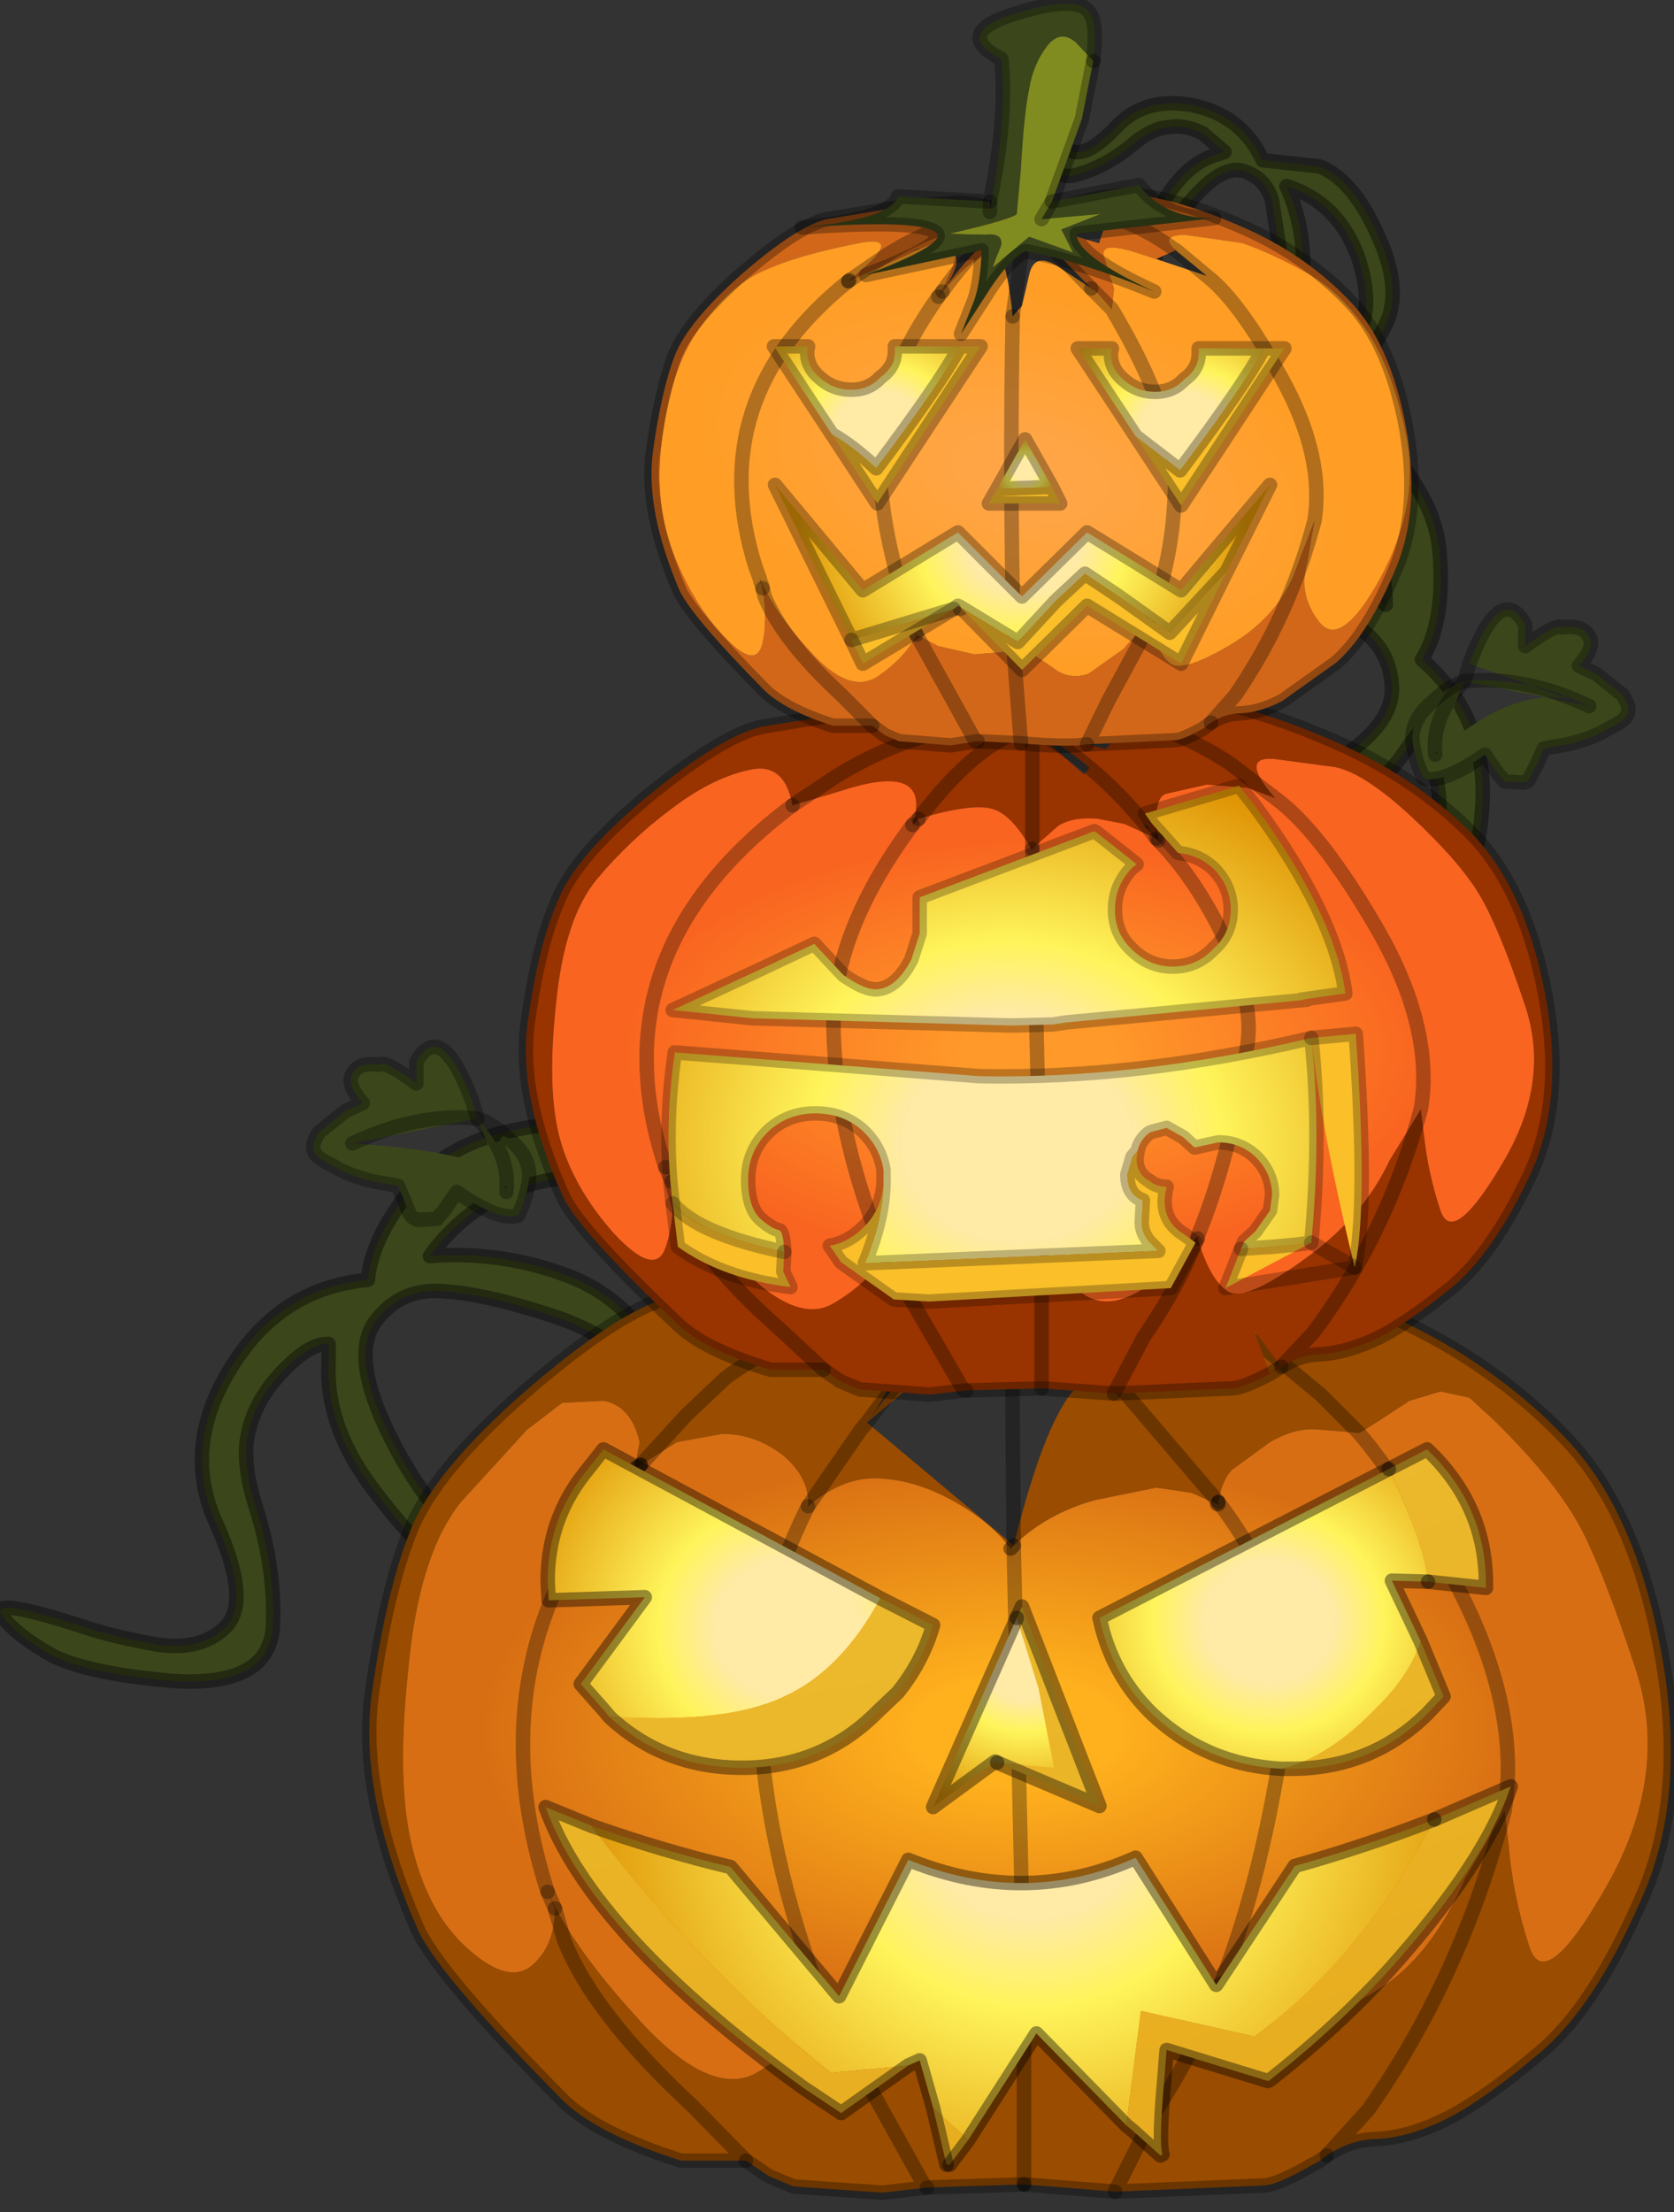 <?xml version="1.0" encoding="utf-8"?>
<svg version="1.1" id="Layer_1"
xmlns="http://www.w3.org/2000/svg"
xmlns:xlink="http://www.w3.org/1999/xlink"
width="81px" height="107px"
xml:space="preserve">
<rect width="100%" height="100%" fill="#333333" stroke="none"/>
<g id="PathID_531" transform="matrix(1, 0, 0, 1, 49, 104.9)">
<path style="fill:#3B461B;fill-opacity:1" d="M2.85 -83.7L4.25 -85.6Q5 -86.65 8.5 -87.5Q11.95 -88.4 16.15 -85Q20.35 -81.65 20.65 -78.25Q20.95 -74.85 19.8 -73Q23.1 -70.15 22.7 -65.6Q22.4 -61.15 18.9 -59.15Q15.45 -57.15 15.55 -55.5Q15.8 -53.75 17.75 -52.75Q19.8 -51.75 21.3 -51.3Q25.6 -49.95 24.8 -49.55L22.05 -49.25Q20.15 -49.35 16.15 -51.75Q12.25 -54.15 13.75 -56.6Q15.25 -59 17.85 -60.95Q19.75 -62.35 20.25 -63.75Q20.85 -65.15 20.55 -67Q20.3 -68.85 19.55 -69.35L19.05 -68.65Q17.4 -66.15 14 -65.05Q10.65 -63.9 8 -63.75Q5.4 -63.6 5.65 -64.3Q6.15 -64.9 9.35 -65.55Q12.55 -66.25 15.5 -68Q18.45 -69.8 18.35 -71.7Q18.25 -73.6 16.6 -74.65Q15 -75.65 12 -76.65Q9 -77.7 6.15 -77.2Q3.4 -76.85 6.35 -78.15Q9.3 -79.6 12.35 -78.7Q15.55 -77.8 18.05 -75.65Q18 -80.65 13.5 -83.7Q9 -86.7 5.65 -84.7Q2.4 -82.75 2.85 -83.7" />
<path style="fill:none;stroke-width:0.7;stroke-linecap:round;stroke-linejoin:round;stroke-miterlimit:3;stroke:#000000;stroke-opacity:0.4" d="M5.65 -84.7Q9 -86.7 13.5 -83.7Q18 -80.65 18.05 -75.65Q15.55 -77.8 12.35 -78.7Q9.3 -79.6 6.35 -78.15Q3.4 -76.85 6.15 -77.2Q9 -77.7 12 -76.65Q15 -75.65 16.6 -74.65Q18.25 -73.6 18.35 -71.7Q18.45 -69.8 15.5 -68Q12.55 -66.25 9.35 -65.55Q6.15 -64.9 5.65 -64.3Q5.4 -63.6 8 -63.75Q10.65 -63.9 14 -65.05Q17.4 -66.15 19.05 -68.65L19.55 -69.35Q20.3 -68.85 20.55 -67Q20.85 -65.15 20.25 -63.75Q19.75 -62.35 17.85 -60.95Q15.25 -59 13.75 -56.6Q12.25 -54.15 16.15 -51.75Q20.15 -49.35 22.05 -49.25L24.8 -49.55Q25.6 -49.95 21.3 -51.3Q19.8 -51.75 17.75 -52.75Q15.8 -53.75 15.55 -55.5Q15.45 -57.15 18.9 -59.15Q22.4 -61.15 22.7 -65.6Q23.1 -70.15 19.8 -73Q20.95 -74.85 20.65 -78.25Q20.35 -81.65 16.15 -85Q11.95 -88.4 8.5 -87.5Q5 -86.65 4.25 -85.6L2.85 -83.7Q2.4 -82.75 5.65 -84.7z" />
</g>
<g id="PathID_532" transform="matrix(1, 0, 0, 1, 49, 104.9)">
<path style="fill:#3B461B;fill-opacity:1" d="M-48.95 -26.85Q-49.4 -27.65 -45.05 -26.25Q-43.6 -25.75 -41.35 -25.35Q-39.15 -25.05 -38 -26.3Q-36.9 -27.6 -38.55 -31.25Q-40.2 -34.9 -37.85 -38.7Q-35.5 -42.6 -31.2 -43Q-31 -45.2 -28.8 -47.75Q-26.6 -50.35 -21.2 -50.6Q-15.8 -50.9 -13.5 -48.15Q-11.2 -45.45 -11.15 -44.15Q-11.05 -42.9 -11.2 -41.8Q-11.35 -40.75 -12.85 -44.25Q-14.4 -47.85 -19.8 -48Q-25.25 -48.2 -28.2 -44.15Q-24.9 -44.4 -21.8 -43.3Q-18.75 -42.25 -17.2 -39.35Q-15.6 -36.55 -17.65 -38.45Q-19.65 -40.5 -22.7 -41.4Q-25.7 -42.35 -27.6 -42.45Q-29.55 -42.6 -30.75 -41.1Q-31.95 -39.65 -30.6 -36.45Q-29.25 -33.3 -27 -30.85Q-24.8 -28.45 -24.8 -27.65Q-24.95 -26.95 -27 -28.6Q-29.05 -30.3 -31.15 -33.15Q-33.25 -36.05 -33.1 -39L-33.1 -39.9Q-34 -39.95 -35.3 -38.6Q-36.6 -37.25 -36.95 -35.75Q-37.35 -34.35 -36.65 -32.1Q-35.65 -29 -35.8 -26.15Q-36.05 -23.3 -40.65 -23.6Q-45.25 -24 -46.85 -25.05Q-48.5 -26.05 -48.95 -26.85" />
<path style="fill:none;stroke-width:0.7;stroke-linecap:round;stroke-linejoin:round;stroke-miterlimit:3;stroke:#000000;stroke-opacity:0.4" d="M-48.95 -26.85Q-49.4 -27.65 -45.05 -26.25Q-43.6 -25.75 -41.35 -25.35Q-39.15 -25.05 -38 -26.3Q-36.9 -27.6 -38.55 -31.25Q-40.2 -34.9 -37.85 -38.7Q-35.5 -42.6 -31.2 -43Q-31 -45.2 -28.8 -47.75Q-26.6 -50.35 -21.2 -50.6Q-15.8 -50.9 -13.5 -48.15Q-11.2 -45.45 -11.15 -44.15Q-11.05 -42.9 -11.2 -41.8Q-11.35 -40.75 -12.85 -44.25Q-14.4 -47.85 -19.8 -48Q-25.25 -48.2 -28.2 -44.15Q-24.9 -44.4 -21.8 -43.3Q-18.75 -42.25 -17.2 -39.35Q-15.6 -36.55 -17.65 -38.45Q-19.65 -40.5 -22.7 -41.4Q-25.7 -42.35 -27.6 -42.45Q-29.55 -42.6 -30.75 -41.1Q-31.95 -39.65 -30.6 -36.45Q-29.25 -33.3 -27 -30.85Q-24.8 -28.45 -24.8 -27.65Q-24.95 -26.95 -27 -28.6Q-29.05 -30.3 -31.15 -33.15Q-33.25 -36.05 -33.1 -39L-33.1 -39.9Q-34 -39.95 -35.3 -38.6Q-36.6 -37.25 -36.95 -35.75Q-37.35 -34.35 -36.65 -32.1Q-35.65 -29 -35.8 -26.15Q-36.05 -23.3 -40.65 -23.6Q-45.25 -24 -46.85 -25.05Q-48.5 -26.05 -48.95 -26.85z" />
</g>
<g id="PathID_533" transform="matrix(1, 0, 0, 1, 49, 104.9)">
<path style="fill:#9A4C00;fill-opacity:1" d="M14.9 -37.45L12.3 -39.6L12.15 -39.7Q9.45 -41.6 6.4 -42.45Q3.7 -43.25 -0.05 -41.95Q-5.9 -42.9 -9.3 -41Q-3.15 -41.5 -7.05 -36.1L0.05 -30.15Q2.65 -40.65 5.3 -37.7Q6.2 -44.6 9.95 -44Q13.65 -43.4 18.5 -41.15Q23.3 -38.95 26.7 -35.4Q30.15 -31.85 31.4 -24.9Q32.65 -17.95 30.4 -13Q28.15 -7.85 25.55 -5.65Q22.95 -3.45 21.15 -2.5Q19.3 -1.55 17.7 -1.45Q16.4 -1.45 15.2 -0.65Q14.85 -0.35 14.5 -0.2L17.2 -2.85Q21.7 -9.25 23.8 -17.3L24 -15.65Q24.2 -13.2 25 -10.75Q25.75 -8.4 28.75 -13.7Q31.75 -19 30.2 -24Q28.55 -29.05 27.4 -31.15Q26.2 -33.35 23.3 -36.2L22.1 -37.3L20.7 -37.6L19.2 -37.15L17.75 -36.2L16.8 -35.6L16.75 -35.6L14.9 -35.75L14.9 -37.45M14.5 -0.2Q12.85 0.75 12.2 0.8L4.95 1.1L6.8 -2.6Q8.5 -5.2 9.55 -7.7L10.05 -8.95Q11.65 -7.05 13.35 -7Q15 -7 17.65 -8.65Q20.25 -10.25 21.9 -14.05Q23.35 -17.4 23.8 -17.3Q21.7 -9.25 17.2 -2.85L15.2 -0.65M14.9 -35.75Q13.75 -35.9 12.45 -35.15L10.6 -33.8Q10.1 -33.25 9.95 -32.25L5.3 -37.7Q2.65 -40.65 -0.05 -41.95Q3.7 -43.25 6.4 -42.45Q9.45 -41.6 12.15 -39.7L12.3 -39.6L14.9 -37.45L16.75 -35.6M-4.15 0.9L-4.25 0.85L-9.15 -7.95L-4.25 0.85L-4.15 0.9L-6.3 1.15L-10.6 0.85L-11.8 0.35L-12.9 -0.4L-15.5 -3.05Q-20.3 -7.5 -21.7 -11.05L-22.15 -12.6L-22.5 -13.4Q-21.3 -10.75 -18.25 -7.4Q-14.6 -3.3 -12.3 -4.7Q-10 -6.1 -9.15 -7.95L-7.35 -6.45Q-6.8 -5.95 -4.75 -5.45L-1.75 -5.55L0.55 -8.35L0.55 -8.25L2 -6.95Q2.85 -6.3 5 -6.25Q7.05 -6.25 8.2 -7.25L10.05 -8.95L9.55 -7.7Q8.5 -5.2 6.8 -2.6L4.95 1.1L0.55 0.75L0.55 -8.25L0.55 0.75L-4.15 0.9M5.3 -37.7L9.95 -32.25L9.95 -32.15L9.9 -32.15L8.65 -32.7L6.95 -32.95L4 -32.35Q1.65 -31.7 0.05 -30.15L-0.05 -41.95M0.05 -30.15L-0.1 -30Q-1.05 -31.3 -2.95 -32.35Q-4.9 -33.4 -6.7 -33.4Q-8.3 -33.4 -9.9 -32.05L-7.35 -35.75L-7.05 -36.1Q-3.15 -41.5 -0.05 -41.95M-7.05 -36.1L-7.35 -35.75L-9.9 -32.05Q-9.8 -33.4 -11.1 -34.5Q-12.45 -35.55 -14.05 -35.55L-16.25 -35.15L-18 -34.05L-15.8 -36.45L-13.9 -38.25Q-12.8 -39.1 -9.3 -41Q-5.9 -42.9 -0.05 -41.95M-9.3 -41Q-12.8 -39.1 -13.9 -38.25L-15.8 -36.45L-18 -34.05L-18.25 -33.9L-18.25 -34.1L-18.05 -35.15Q-18.45 -36.9 -19.8 -37.15L-21.8 -37.05L-23.5 -35.75L-26.7 -32.25Q-28.75 -29.7 -29.25 -24.1Q-29.85 -18.5 -29 -15.35Q-28.2 -12.2 -26.25 -10.55Q-24.35 -8.9 -23.25 -9.85Q-22.15 -10.8 -22.15 -12.6L-21.7 -11.05Q-20.3 -7.5 -15.5 -3.05L-12.9 -0.4L-16.05 -0.4Q-20.15 -1.7 -21.8 -3.35Q-27.65 -9.25 -28.75 -11.5Q-31.7 -18.2 -31 -23.05Q-30.3 -28 -29.15 -30.85Q-28.05 -33.7 -23.6 -37.6Q-19.1 -41.5 -16.6 -42.15L-10.4 -43.15L-5.7 -43.45Q-3.55 -43.45 -0.05 -41.95" />
<radialGradient
id="RadialGradID_202" gradientUnits="userSpaceOnUse" gradientTransform="matrix(0.032, 0, 0, 0.017, -0.55, -21.15)" spreadMethod ="pad" cx="0" cy="0" r="819.2" fx="28" fy="0" >
<stop  offset="0.18"  style="stop-color:#FFB11D;stop-opacity:1" />
<stop  offset="0.961"  style="stop-color:#D86E13;stop-opacity:1" />
</radialGradient>
<path style="fill:url(#RadialGradID_202) " d="M21.1 -28.95Q18.75 -33.25 16.75 -35.6L16.8 -35.6L17.75 -36.2L19.2 -37.15L20.7 -37.6L22.1 -37.3L23.3 -36.2Q26.2 -33.35 27.4 -31.15Q28.55 -29.05 30.2 -24Q31.75 -19 28.75 -13.7Q25.75 -8.4 25 -10.75Q24.2 -13.2 24 -15.65L23.8 -17.3Q23.35 -17.4 21.9 -14.05Q24.65 -22.55 21.1 -28.95M21.9 -14.05Q20.25 -10.25 17.65 -8.65Q15 -7 13.35 -7Q11.65 -7.05 10.05 -8.95L8.2 -7.25Q7.05 -6.25 5 -6.25Q2.85 -6.3 2 -6.95L0.55 -8.25L0.55 -8.35L0.05 -30.15Q1.65 -31.7 4 -32.35L6.95 -32.95L8.65 -32.7L9.9 -32.15L9.95 -32.15L9.95 -32.25Q13.95 -27.05 13.15 -21.4Q12.15 -14.3 10.1 -9.05L10.1 -9L10.05 -8.95L10.1 -9L10.1 -9.05Q12.15 -14.3 13.15 -21.4Q13.95 -27.05 9.95 -32.25Q10.1 -33.25 10.6 -33.8L12.45 -35.15Q13.75 -35.9 14.9 -35.75L16.75 -35.6Q18.75 -33.25 21.1 -28.95Q24.65 -22.55 23.8 -17.3M-1.75 -5.55L-4.75 -5.45Q-6.8 -5.95 -7.35 -6.45L-9.15 -7.95Q-11.95 -15.3 -12.25 -21.85Q-12.5 -26.9 -9.9 -32.05Q-12.5 -26.9 -12.25 -21.85Q-11.95 -15.3 -9.15 -7.95Q-10 -6.1 -12.3 -4.7Q-14.6 -3.3 -18.25 -7.4Q-21.3 -10.75 -22.5 -13.4L-22.55 -13.55Q-26.25 -25.3 -18 -34.05Q-26.25 -25.3 -22.55 -13.55L-22.5 -13.4L-22.15 -12.6Q-22.15 -10.8 -23.25 -9.85Q-24.35 -8.9 -26.25 -10.55Q-28.2 -12.2 -29 -15.35Q-29.85 -18.5 -29.25 -24.1Q-28.75 -29.7 -26.7 -32.25L-23.5 -35.75L-21.8 -37.05L-19.8 -37.15Q-18.45 -36.9 -18.05 -35.15L-18.25 -34.1L-18.25 -33.9L-18 -34.05L-16.25 -35.15L-14.05 -35.55Q-12.45 -35.55 -11.1 -34.5Q-9.8 -33.4 -9.9 -32.05Q-8.3 -33.4 -6.7 -33.4Q-4.9 -33.4 -2.95 -32.35Q-1.05 -31.3 -0.1 -30L0.05 -30.15L0.55 -8.35L-1.75 -5.55" />
<path style="fill:none;stroke-width:0.7;stroke-linecap:round;stroke-linejoin:round;stroke-miterlimit:3;stroke:#000000;stroke-opacity:0.302" d="M23.8 -17.3Q21.7 -9.25 17.2 -2.85L15.2 -0.65Q16.4 -1.45 17.7 -1.45Q19.3 -1.55 21.15 -2.5Q22.95 -3.45 25.55 -5.65Q28.15 -7.85 30.4 -13Q32.65 -17.95 31.4 -24.9Q30.15 -31.85 26.7 -35.4Q23.3 -38.95 18.5 -41.15Q13.65 -43.4 9.95 -44Q6.2 -44.6 -0.05 -41.95Q3.7 -43.25 6.4 -42.45Q9.45 -41.6 12.15 -39.7L12.3 -39.6L14.9 -37.45L16.75 -35.6Q18.75 -33.25 21.1 -28.95Q24.65 -22.55 23.8 -17.3z" />
<path style="fill:none;stroke-width:0.7;stroke-linecap:round;stroke-linejoin:round;stroke-miterlimit:3;stroke:#000000;stroke-opacity:0.302" d="M10.05 -8.95L9.55 -7.7Q8.5 -5.2 6.8 -2.6L4.95 1.1L12.2 0.8Q12.85 0.75 14.5 -0.2Q14.85 -0.35 15.2 -0.65" />
<path style="fill:none;stroke-width:0.7;stroke-linecap:round;stroke-linejoin:round;stroke-miterlimit:3;stroke:#000000;stroke-opacity:0.4" d="M9.9 -32.15L9.95 -32.15L9.95 -32.25" />
<path style="fill:none;stroke-width:0.7;stroke-linecap:round;stroke-linejoin:round;stroke-miterlimit:3;stroke:#000000;stroke-opacity:0.302" d="M9.95 -32.25L5.3 -37.7Q2.65 -40.65 -0.05 -41.95L0.05 -30.15L0.55 -8.35L0.55 -8.25" />
<path style="fill:none;stroke-width:0.7;stroke-linecap:round;stroke-linejoin:round;stroke-miterlimit:3;stroke:#000000;stroke-opacity:0.302" d="M10.05 -8.95L10.1 -9L10.1 -9.05Q12.15 -14.3 13.15 -21.4Q13.95 -27.05 9.95 -32.25" />
<path style="fill:none;stroke-width:0.7;stroke-linecap:round;stroke-linejoin:round;stroke-miterlimit:3;stroke:#000000;stroke-opacity:0.302" d="M0.55 0.75L4.95 1.1" />
<path style="fill:none;stroke-width:0.7;stroke-linecap:round;stroke-linejoin:round;stroke-miterlimit:3;stroke:#000000;stroke-opacity:0.302" d="M0.55 0.75L0.55 -8.25" />
<path style="fill:none;stroke-width:0.7;stroke-linecap:round;stroke-linejoin:round;stroke-miterlimit:3;stroke:#000000;stroke-opacity:0.302" d="M-9.9 -32.05L-7.35 -35.75L-7.05 -36.1Q-3.15 -41.5 -0.05 -41.95Q-5.9 -42.9 -9.3 -41Q-12.8 -39.1 -13.9 -38.25L-15.8 -36.45L-18 -34.05" />
<path style="fill:none;stroke-width:0.7;stroke-linecap:round;stroke-linejoin:round;stroke-miterlimit:3;stroke:#000000;stroke-opacity:0.4" d="M-0.1 -30L0.05 -30.15" />
<path style="fill:none;stroke-width:0.7;stroke-linecap:round;stroke-linejoin:round;stroke-miterlimit:3;stroke:#000000;stroke-opacity:0.302" d="M-0.05 -41.95Q-3.55 -43.45 -5.7 -43.45L-10.4 -43.15L-16.6 -42.15Q-19.1 -41.5 -23.6 -37.6Q-28.05 -33.7 -29.15 -30.85Q-30.3 -28 -31 -23.05Q-31.7 -18.2 -28.75 -11.5Q-27.65 -9.25 -21.8 -3.35Q-20.15 -1.7 -16.05 -0.4L-12.9 -0.4L-15.5 -3.05Q-20.3 -7.5 -21.7 -11.05L-22.15 -12.6" />
<path style="fill:none;stroke-width:0.7;stroke-linecap:round;stroke-linejoin:round;stroke-miterlimit:3;stroke:#000000;stroke-opacity:0.4" d="M-18.25 -33.9L-18 -34.05" />
<path style="fill:none;stroke-width:0.7;stroke-linecap:round;stroke-linejoin:round;stroke-miterlimit:3;stroke:#000000;stroke-opacity:0.302" d="M-18 -34.05Q-26.25 -25.3 -22.55 -13.55L-22.5 -13.4" />
<path style="fill:none;stroke-width:0.7;stroke-linecap:round;stroke-linejoin:round;stroke-miterlimit:3;stroke:#000000;stroke-opacity:0.302" d="M-9.15 -7.95Q-11.95 -15.3 -12.25 -21.85Q-12.5 -26.9 -9.9 -32.05" />
<path style="fill:none;stroke-width:0.7;stroke-linecap:round;stroke-linejoin:round;stroke-miterlimit:3;stroke:#000000;stroke-opacity:0.302" d="M-22.5 -13.4L-22.15 -12.6" />
<path style="fill:none;stroke-width:0.7;stroke-linecap:round;stroke-linejoin:round;stroke-miterlimit:3;stroke:#000000;stroke-opacity:0.302" d="M-12.9 -0.4L-11.8 0.35L-10.6 0.85L-6.3 1.15L-4.15 0.9L-4.25 0.85L-9.15 -7.95" />
<path style="fill:none;stroke-width:0.7;stroke-linecap:round;stroke-linejoin:round;stroke-miterlimit:3;stroke:#000000;stroke-opacity:0.302" d="M-4.15 0.9L0.55 0.75" />
</g>
<g id="PathID_534" transform="matrix(1, 0, 0, 1, 49, 104.9)">
<path style="fill:#993300;fill-opacity:1" d="M10.55 -67.95Q8.45 -69.35 6.05 -70L0.95 -69.65Q-3.65 -70.35 -8.55 -67.35Q4.3 -67.85 6.95 -64.35Q-1.5 -69.3 -4.55 -65.3L0.95 -63.85Q5.85 -71.6 8.8 -71.15Q11.75 -70.7 15.55 -69.05Q19.35 -67.4 22.05 -64.75Q24.75 -62.1 25.75 -56.9Q26.75 -51.7 25 -48Q23.2 -44.2 21.15 -42.55Q19.1 -40.9 17.7 -40.2Q16.25 -39.5 14.95 -39.4Q13.95 -39.4 13 -38.8L12.45 -38.45L14.55 -40.45Q18.1 -45.2 19.75 -51.25L19.9 -50Q20.1 -48.15 20.7 -46.35Q21.3 -44.6 23.65 -48.55Q26.05 -52.5 24.8 -56.25Q23.55 -60 22.6 -61.6Q21.65 -63.2 19.35 -65.35Q17.05 -67.5 15.6 -67.8L12.6 -68.2Q10.95 -68.3 12.7 -66.3L11.35 -66.8L10.55 -67.95M-8.55 -67.35L-10.65 -65.95Q-11.05 -68.1 -12.8 -67.65Q-14.6 -67.25 -16.55 -65.75Q-18.5 -64.3 -20.1 -62.4Q-21.7 -60.5 -22.1 -56.3Q-22.55 -52.15 -21.9 -49.8Q-21.25 -47.45 -19.3 -45.25Q-17.3 -43.1 -16.8 -44.55Q-16.3 -46 -16.5 -47.75L-16.15 -46.55Q-15 -43.9 -11.25 -40.6L-9.15 -38.65L-11.25 -40.6Q-15 -43.9 -16.15 -46.55L-16.5 -47.75L-16.8 -48.45Q-15.85 -46.4 -13.4 -43.85Q-10.5 -40.8 -8.7 -41.85Q-6.9 -42.9 -6.2 -44.25L-4.85 -43.15Q-4.4 -42.75 -2.75 -42.4L-0.4 -42.45L1.4 -44.55L1.4 -44.45L2.85 -42.85Q3.75 -41.75 5 -42Q6.25 -42.3 7.25 -43.35L8.95 -45.1L8.95 -45Q9.55 -43 10.4 -42.45Q11.2 -41.9 14.05 -43.95Q16.95 -46 18.25 -48.8Q19.4 -51.3 19.75 -51.25Q18.1 -45.2 14.55 -40.45L13 -38.8M0.95 -63.85L0.95 -69.65L6.05 -70Q8.45 -69.35 10.55 -67.95L12.7 -66.3M11.35 -66.8L9.4 -66.95L7.4 -66.5Q7 -66.35 6.95 -65.45L7.05 -64.25L6.95 -64.35Q4.3 -67.85 0.95 -69.65M6.95 -64.35L5.4 -65.05L4.1 -65.3Q2.9 -65.4 2.2 -64.95L0.95 -63.85L0.95 -63.75Q0 -65.45 -0.9 -65.75Q-1.85 -66.1 -4.55 -65.3Q-1.5 -69.3 0.95 -69.65M12.45 -38.45Q11.1 -37.75 10.6 -37.75L4.9 -37.5L1.4 -37.75L-2.25 -37.65L-4 -37.45L-7.4 -37.7L-8.35 -38.1L-9.15 -38.65L-11.7 -38.65Q-14.9 -39.6 -16.2 -40.85Q-20.8 -45.2 -21.7 -46.9Q-24 -51.9 -23.45 -55.55Q-22.95 -59.2 -22 -61.35Q-21.15 -63.5 -17.65 -66.4Q-14.1 -69.3 -12.15 -69.75L-7.2 -70.55L-3.5 -70.75Q-1.8 -70.75 0.95 -69.65M-4.55 -65.3L-4.85 -65Q-3.85 -68.1 -8.3 -66.65L-10.65 -65.95L-8.55 -67.35Q-3.65 -70.35 0.95 -69.65M4.9 -37.5L6.35 -40.25Q7.7 -42.2 8.55 -44.1L8.95 -45L8.55 -44.1Q7.7 -42.2 6.35 -40.25L4.9 -37.5M1.4 -37.75L1.4 -44.45L1.4 -37.75M-2.25 -37.65L-2.4 -37.7L-6.2 -44.25L-2.4 -37.7L-2.25 -37.65" />
<radialGradient
id="RadialGradID_203" gradientUnits="userSpaceOnUse" gradientTransform="matrix(0.025, 0, 0, 0.013, 0.6, -54.1)" spreadMethod ="pad" cx="0" cy="0" r="819.2" fx="28" fy="0" >
<stop  offset="0.18"  style="stop-color:#FF992A;stop-opacity:1" />
<stop  offset="0.961"  style="stop-color:#F96420;stop-opacity:1" />
</radialGradient>
<path style="fill:url(#RadialGradID_203) " d="M17.65 -59.95Q14.9 -64.7 12.7 -66.3Q10.95 -68.3 12.6 -68.2L15.6 -67.8Q17.05 -67.5 19.35 -65.35Q21.65 -63.2 22.6 -61.6Q23.55 -60 24.8 -56.25Q26.05 -52.5 23.65 -48.55Q21.3 -44.6 20.7 -46.35Q20.1 -48.15 19.9 -50L19.75 -51.25Q19.4 -51.3 18.25 -48.8Q20.4 -55.15 17.65 -59.95M18.25 -48.8Q16.95 -46 14.05 -43.95Q11.2 -41.9 10.4 -42.45Q9.55 -43 8.95 -45L8.95 -45.1Q10.55 -49 11.35 -54.3Q11.7 -56.5 10.2 -59.6Q8.85 -62.4 7.05 -64.25L6.95 -65.45Q7 -66.35 7.4 -66.5L9.4 -66.95L11.35 -66.8L12.7 -66.3Q14.9 -64.7 17.65 -59.95Q20.4 -55.15 19.75 -51.25M2.2 -64.95Q2.9 -65.4 4.1 -65.3L5.4 -65.05L6.95 -64.35L7.05 -64.25Q8.85 -62.4 10.2 -59.6Q11.7 -56.5 11.35 -54.3Q10.55 -49 8.95 -45.1L7.25 -43.35Q6.25 -42.3 5 -42Q3.75 -41.75 2.85 -42.85L1.4 -44.45L1.4 -44.55L0.95 -63.75L0.95 -63.85L2.2 -64.95M-0.4 -42.45L-2.75 -42.4Q-4.4 -42.75 -4.85 -43.15L-6.2 -44.25Q-8.45 -49.75 -8.65 -54.6Q-8.45 -49.75 -6.2 -44.25Q-6.9 -42.9 -8.7 -41.85Q-10.5 -40.8 -13.4 -43.85Q-15.85 -46.4 -16.8 -48.45Q-20.25 -58.75 -10.65 -65.95Q-20.25 -58.75 -16.8 -48.45L-16.5 -47.75Q-16.3 -46 -16.8 -44.55Q-17.3 -43.1 -19.3 -45.25Q-21.25 -47.45 -21.9 -49.8Q-22.55 -52.15 -22.1 -56.3Q-21.7 -60.5 -20.1 -62.4Q-18.5 -64.3 -16.55 -65.75Q-14.6 -67.25 -12.8 -67.65Q-11.05 -68.1 -10.65 -65.95L-8.3 -66.65Q-3.85 -68.1 -4.85 -65Q-8.95 -59.5 -8.65 -54.6Q-8.95 -59.5 -4.85 -65L-4.55 -65.3Q-1.85 -66.1 -0.9 -65.75Q0 -65.45 0.95 -63.75L1.4 -44.55L-0.4 -42.45" />
<path style="fill:none;stroke-width:0.7;stroke-linecap:round;stroke-linejoin:round;stroke-miterlimit:3;stroke:#000000;stroke-opacity:0.302" d="M12.7 -66.3Q14.9 -64.7 17.65 -59.95Q20.4 -55.15 19.75 -51.25Q18.1 -45.2 14.55 -40.45L13 -38.8Q13.95 -39.4 14.95 -39.4Q16.25 -39.5 17.7 -40.2Q19.1 -40.9 21.15 -42.55Q23.2 -44.2 25 -48Q26.75 -51.7 25.75 -56.9Q24.75 -62.1 22.05 -64.75Q19.35 -67.4 15.55 -69.05Q11.75 -70.7 8.8 -71.15Q5.85 -71.6 0.95 -69.65L6.05 -70Q8.45 -69.35 10.55 -67.95L12.7 -66.3z" />
<path style="fill:none;stroke-width:0.7;stroke-linecap:round;stroke-linejoin:round;stroke-miterlimit:3;stroke:#000000;stroke-opacity:0.302" d="M7.05 -64.25Q8.85 -62.4 10.2 -59.6Q11.7 -56.5 11.35 -54.3Q10.55 -49 8.95 -45.1L8.95 -45" />
<path style="fill:none;stroke-width:0.7;stroke-linecap:round;stroke-linejoin:round;stroke-miterlimit:3;stroke:#000000;stroke-opacity:0.302" d="M0.95 -63.85L0.95 -63.75L1.4 -44.55L1.4 -44.45" />
<path style="fill:none;stroke-width:0.7;stroke-linecap:round;stroke-linejoin:round;stroke-miterlimit:3;stroke:#000000;stroke-opacity:0.302" d="M0.95 -63.85L0.95 -69.65Q-1.5 -69.3 -4.55 -65.3" />
<path style="fill:none;stroke-width:0.7;stroke-linecap:round;stroke-linejoin:round;stroke-miterlimit:3;stroke:#000000;stroke-opacity:0.302" d="M6.95 -64.35L7.05 -64.25" />
<path style="fill:none;stroke-width:0.7;stroke-linecap:round;stroke-linejoin:round;stroke-miterlimit:3;stroke:#000000;stroke-opacity:0.302" d="M0.95 -69.65Q4.3 -67.85 6.95 -64.35" />
<path style="fill:none;stroke-width:0.7;stroke-linecap:round;stroke-linejoin:round;stroke-miterlimit:3;stroke:#000000;stroke-opacity:0.302" d="M13 -38.8L12.45 -38.45Q11.1 -37.75 10.6 -37.75L4.9 -37.5L1.4 -37.75L-2.25 -37.65L-4 -37.45L-7.4 -37.7L-8.35 -38.1L-9.15 -38.65L-11.7 -38.65Q-14.9 -39.6 -16.2 -40.85Q-20.8 -45.2 -21.7 -46.9Q-24 -51.9 -23.45 -55.55Q-22.95 -59.2 -22 -61.35Q-21.15 -63.5 -17.65 -66.4Q-14.1 -69.3 -12.15 -69.75L-7.2 -70.55L-3.5 -70.75Q-1.8 -70.75 0.95 -69.65Q-3.65 -70.35 -8.55 -67.35L-10.65 -65.95" />
<path style="fill:none;stroke-width:0.7;stroke-linecap:round;stroke-linejoin:round;stroke-miterlimit:3;stroke:#000000;stroke-opacity:0.302" d="M-4.85 -65L-4.55 -65.3" />
<path style="fill:none;stroke-width:0.7;stroke-linecap:round;stroke-linejoin:round;stroke-miterlimit:3;stroke:#000000;stroke-opacity:0.302" d="M8.95 -45L8.55 -44.1Q7.7 -42.2 6.35 -40.25L4.9 -37.5" />
<path style="fill:none;stroke-width:0.7;stroke-linecap:round;stroke-linejoin:round;stroke-miterlimit:3;stroke:#000000;stroke-opacity:0.302" d="M1.4 -44.45L1.4 -37.75" />
<path style="fill:none;stroke-width:0.7;stroke-linecap:round;stroke-linejoin:round;stroke-miterlimit:3;stroke:#000000;stroke-opacity:0.302" d="M-10.65 -65.95Q-20.25 -58.75 -16.8 -48.45" />
<path style="fill:none;stroke-width:0.7;stroke-linecap:round;stroke-linejoin:round;stroke-miterlimit:3;stroke:#000000;stroke-opacity:0.302" d="M-6.2 -44.25Q-8.45 -49.75 -8.65 -54.6Q-8.95 -59.5 -4.85 -65" />
<path style="fill:none;stroke-width:0.7;stroke-linecap:round;stroke-linejoin:round;stroke-miterlimit:3;stroke:#000000;stroke-opacity:0.302" d="M-6.2 -44.25L-2.4 -37.7L-2.25 -37.65" />
<path style="fill:none;stroke-width:0.7;stroke-linecap:round;stroke-linejoin:round;stroke-miterlimit:3;stroke:#000000;stroke-opacity:0.302" d="M-16.5 -47.75L-16.15 -46.55Q-15 -43.9 -11.25 -40.6L-9.15 -38.65" />
<path style="fill:none;stroke-width:0.7;stroke-linecap:round;stroke-linejoin:round;stroke-miterlimit:3;stroke:#000000;stroke-opacity:0.302" d="M-16.8 -48.45L-16.5 -47.75" />
</g>
<g id="PathID_535" transform="matrix(1, 0, 0, 1, 49, 104.9)">
<path style="fill:#3B461B;fill-opacity:1" d="M0.95 -103.25Q1.25 -103.65 1.4 -101.1L1.7 -99.1Q1.95 -97.95 2.8 -97.6Q3.6 -97.25 5.05 -98.8Q6.45 -100.25 8.75 -99.8Q11.1 -99.3 12.1 -97.15L14.85 -96.85Q16.5 -96.2 17.7 -93.45Q18.9 -90.8 18 -89.1Q17.15 -87.45 16.55 -87.2L15.4 -86.8Q14.85 -86.7 16.25 -88.1Q17.65 -89.5 16.75 -92.35Q15.8 -95.1 13.25 -95.9Q14 -94.25 14.05 -92.4Q14.15 -90.75 13.05 -89.4Q12 -88.1 12.55 -89.45Q13.15 -90.85 12.95 -92.6L12.55 -95.2Q12.25 -96.25 11.25 -96.6Q10.35 -96.95 9.1 -95.7Q7.8 -94.4 7.05 -92.8Q6.35 -91.25 5.95 -91.15Q5.6 -91.1 6 -92.4Q6.4 -93.75 7.4 -95.3Q8.4 -96.95 9.8 -97.4L10.25 -97.55L9.2 -98.45Q8.3 -98.9 7.55 -98.75Q6.75 -98.7 5.85 -97.95Q4.55 -96.85 3.1 -96.45Q1.7 -96.05 0.95 -98.45Q0.3 -100.85 0.5 -101.85Q0.65 -102.9 0.95 -103.25" />
<path style="fill:none;stroke-width:0.7;stroke-linecap:round;stroke-linejoin:round;stroke-miterlimit:3;stroke:#000000;stroke-opacity:0.4" d="M0.95 -103.25Q1.25 -103.65 1.4 -101.1L1.7 -99.1Q1.95 -97.95 2.8 -97.6Q3.6 -97.25 5.05 -98.8Q6.45 -100.25 8.75 -99.8Q11.1 -99.3 12.1 -97.15L14.85 -96.85Q16.5 -96.2 17.7 -93.45Q18.9 -90.8 18 -89.1Q17.15 -87.45 16.55 -87.2L15.4 -86.8Q14.85 -86.7 16.25 -88.1Q17.65 -89.5 16.75 -92.35Q15.8 -95.1 13.25 -95.9Q14 -94.25 14.05 -92.4Q14.15 -90.75 13.05 -89.4Q12 -88.1 12.55 -89.45Q13.15 -90.85 12.95 -92.6L12.55 -95.2Q12.25 -96.25 11.25 -96.6Q10.35 -96.95 9.1 -95.7Q7.8 -94.4 7.05 -92.8Q6.35 -91.25 5.95 -91.15Q5.6 -91.1 6 -92.4Q6.4 -93.75 7.4 -95.3Q8.4 -96.95 9.8 -97.4L10.25 -97.55L9.2 -98.45Q8.3 -98.9 7.55 -98.75Q6.75 -98.7 5.85 -97.95Q4.55 -96.85 3.1 -96.45Q1.7 -96.05 0.95 -98.45Q0.3 -100.85 0.5 -101.85Q0.65 -102.9 0.95 -103.25z" />
</g>
<g id="PathID_536" transform="matrix(1, 0, 0, 1, 49, 104.9)">
<path style="fill:#D36719;fill-opacity:1" d="M7.8 -92.85Q6.25 -94 4.45 -94.5L0.65 -94.2Q-2.75 -94.8 -6.35 -92.4Q-1.15 -93.95 -3.4 -90.8L0 -89.6L3.8 -90.95Q4.3 -95.75 6.5 -95.4Q8.65 -95.05 11.5 -93.75Q14.3 -92.45 16.3 -90.35Q18.3 -88.3 19.05 -84.15Q19.75 -80.1 18.45 -77.2Q17.15 -74.15 15.65 -72.85L13.05 -71Q12 -70.45 11.05 -70.4Q10.3 -70.4 9.6 -69.95L9.2 -69.65L10.75 -71.25Q13.35 -75 14.6 -79.7L14.25 -77.7Q13.8 -76.1 14.85 -74.8Q15.9 -73.5 17.8 -76.95Q19.65 -80.4 19.1 -83.55Q18.5 -86.75 17.25 -88.75Q15.95 -90.75 14.25 -91.7Q12.55 -92.65 11.1 -93.15L8.3 -93.55Q7.05 -93.5 7.9 -92.8L9.4 -91.55L7.8 -92.85M9.2 -69.65Q8.2 -69.1 7.85 -69.1L3.6 -68.9L4.65 -71.05L6.3 -74.1L6.6 -74.8Q7.05 -73.2 7.65 -72.8Q8.25 -72.35 10.6 -73.75Q12.9 -75.15 13.7 -77.35L14.6 -79.7Q13.35 -75 10.75 -71.25L9.6 -69.95M3.8 -90.95L0.65 -94.2L4.45 -94.5Q6.25 -94 7.8 -92.85L7.9 -92.8M-6.35 -92.4L-7.95 -91.3L-7.9 -91.35Q-4.95 -93.7 -7.65 -93.1Q-10.4 -92.55 -11.95 -91.85Q-13.55 -91.2 -15 -89.25Q-16.5 -87.3 -16.95 -83.85Q-17.4 -80.4 -16.35 -77.95Q-15.35 -75.5 -13.85 -74Q-12.4 -72.5 -12.1 -73.8Q-11.85 -74.9 -12.1 -76.45L-12.15 -76.65L-12.2 -76.75L-12.25 -76.95Q-11.55 -75.3 -9.85 -73.45Q-7.9 -71.25 -6.5 -72.2Q-5.15 -73.15 -4.65 -74.2L-1.8 -69.05L-1.7 -69.05L-1.8 -69.05L-4.65 -74.2L-3.6 -73.65L-1.85 -73.25L0.05 -73.4L0.05 -73.9L1.95 -72.6Q2.7 -72 3.65 -72.3L5.35 -73.5L6.6 -74.9L6.6 -74.8L6.3 -74.1L4.65 -71.05L3.6 -68.9Q2.65 -68.75 0.4 -68.95L-1.7 -69.05L-3 -68.85L-5.5 -69.05L-6.2 -69.35L-6.8 -69.8L-8.7 -69.8Q-11.05 -70.55 -12.05 -71.55Q-15.45 -75 -16.1 -76.3Q-17.8 -80.25 -17.4 -83.1Q-17 -86 -16.35 -87.7Q-15.7 -89.35 -13.1 -91.65Q-10.45 -93.95 -9 -94.3L-5.35 -94.9L-2.65 -95.1Q-1.35 -95.1 0.65 -94.2M9.4 -91.55L8.5 -91.85L6.1 -92.65Q4.1 -93.3 4.45 -92.4L4.9 -90.95L4.8 -89.95L4.1 -90.75L3.8 -90.95L2.2 -92Q1.05 -92.75 0.8 -91.6L0.45 -90.1L0 -89.6L0.65 -94.2M0 -89.6Q-0.25 -92.05 -0.65 -92.5Q-1.35 -93.15 -3.4 -90.8Q-1.15 -93.95 0.65 -94.2M-3.4 -90.8L-3.6 -90.55Q-1.6 -94.05 -4.3 -92.95L-7.95 -91.3L-6.35 -92.4Q-2.75 -94.8 0.65 -94.2M0.4 -68.95L0.05 -73.4L0.4 -68.95M-6.8 -69.8L-8.35 -71.35Q-11.15 -73.95 -12 -76.05L-12.1 -76.45L-12 -76.05Q-11.15 -73.95 -8.35 -71.35L-6.8 -69.8" />
<radialGradient
id="RadialGradID_204" gradientUnits="userSpaceOnUse" gradientTransform="matrix(0.02, 0.005, -0.003, 0.011, 0.4, -82)" spreadMethod ="pad" cx="0" cy="0" r="819.2" fx="28" fy="0" >
<stop  offset="0.18"  style="stop-color:#FFA545;stop-opacity:1" />
<stop  offset="0.973"  style="stop-color:#FF9D24;stop-opacity:1" />
</radialGradient>
<path style="fill:url(#RadialGradID_204) " d="M13.05 -86.55Q11 -90.3 9.4 -91.55L7.9 -92.8Q7.05 -93.5 8.3 -93.55L11.1 -93.15Q12.55 -92.65 14.25 -91.7Q15.95 -90.75 17.25 -88.75Q18.5 -86.75 19.1 -83.55Q19.65 -80.4 17.8 -76.95Q15.9 -73.5 14.85 -74.8Q13.8 -76.1 14.25 -77.7L14.6 -79.7L13.7 -77.35Q15.1 -82.8 13.05 -86.55M13.7 -77.35Q12.9 -75.15 10.6 -73.75Q8.25 -72.35 7.65 -72.8Q7.05 -73.2 6.6 -74.8L6.6 -74.9Q7.8 -77.95 7.85 -81.35Q7.9 -84.75 4.8 -89.95L3.8 -90.95L4.1 -90.75L4.8 -89.95L4.9 -90.95L4.45 -92.4Q4.1 -93.3 6.1 -92.65L8.5 -91.85L9.4 -91.55Q11 -90.3 13.05 -86.55Q15.1 -82.8 14.6 -79.7M5.35 -73.5L3.65 -72.3Q2.7 -72 1.95 -72.6L0.05 -73.9L0.05 -73.4Q-0.15 -81.75 0 -89.6L0.45 -90.1L0.8 -91.6Q1.05 -92.75 2.2 -92L3.8 -90.95L4.8 -89.95Q7.9 -84.75 7.85 -81.35Q7.8 -77.95 6.6 -74.9L5.35 -73.5M0.05 -73.4L-1.85 -73.25L-3.6 -73.65L-4.65 -74.2Q-6.3 -78.55 -6.45 -82.4Q-6.3 -78.55 -4.65 -74.2Q-5.15 -73.15 -6.5 -72.2Q-7.9 -71.25 -9.85 -73.45Q-11.55 -75.3 -12.25 -76.95L-12.45 -77.5Q-15 -85.65 -7.95 -91.3Q-15 -85.65 -12.45 -77.5L-12.25 -76.95L-12.2 -76.75L-12.15 -76.65L-12.1 -76.45Q-11.85 -74.9 -12.1 -73.8Q-12.4 -72.5 -13.85 -74Q-15.35 -75.5 -16.35 -77.95Q-17.4 -80.4 -16.95 -83.85Q-16.5 -87.3 -15 -89.25Q-13.55 -91.2 -11.95 -91.85Q-10.4 -92.55 -7.65 -93.1Q-4.95 -93.7 -7.9 -91.35L-7.95 -91.3L-4.3 -92.95Q-1.6 -94.05 -3.6 -90.55Q-6.65 -86.25 -6.45 -82.4Q-6.65 -86.25 -3.6 -90.55L-3.4 -90.8Q-1.35 -93.15 -0.65 -92.5Q-0.25 -92.05 0 -89.6Q-0.15 -81.75 0.05 -73.9" />
<path style="fill:none;stroke-width:0.7;stroke-linecap:round;stroke-linejoin:round;stroke-miterlimit:3;stroke:#000000;stroke-opacity:0.302" d="M14.6 -79.7Q13.35 -75 10.75 -71.25L9.6 -69.95Q10.3 -70.4 11.05 -70.4Q12 -70.45 13.05 -71L15.65 -72.85Q17.15 -74.15 18.45 -77.2Q19.75 -80.1 19.05 -84.15Q18.3 -88.3 16.3 -90.35Q14.3 -92.45 11.5 -93.75Q8.65 -95.05 6.5 -95.4Q4.3 -95.75 0.65 -94.2L4.45 -94.5Q6.25 -94 7.8 -92.85L7.9 -92.8L9.4 -91.55Q11 -90.3 13.05 -86.55Q15.1 -82.8 14.6 -79.7z" />
<path style="fill:none;stroke-width:0.7;stroke-linecap:round;stroke-linejoin:round;stroke-miterlimit:3;stroke:#000000;stroke-opacity:0.302" d="M6.6 -74.8L6.3 -74.1L4.65 -71.05L3.6 -68.9L7.85 -69.1Q8.2 -69.1 9.2 -69.65L9.6 -69.95" />
<path style="fill:none;stroke-width:0.7;stroke-linecap:round;stroke-linejoin:round;stroke-miterlimit:3;stroke:#000000;stroke-opacity:0.302" d="M6.6 -74.9Q7.8 -77.95 7.85 -81.35Q7.9 -84.75 4.8 -89.95L3.8 -90.95" />
<path style="fill:none;stroke-width:0.7;stroke-linecap:round;stroke-linejoin:round;stroke-miterlimit:3;stroke:#000000;stroke-opacity:0.302" d="M0 -89.6Q-0.15 -81.75 0.05 -73.9" />
<path style="fill:none;stroke-width:0.7;stroke-linecap:round;stroke-linejoin:round;stroke-miterlimit:3;stroke:#000000;stroke-opacity:0.302" d="M6.6 -74.9L6.6 -74.8" />
<path style="fill:none;stroke-width:0.7;stroke-linecap:round;stroke-linejoin:round;stroke-miterlimit:3;stroke:#000000;stroke-opacity:0.302" d="M0.65 -94.2L3.8 -90.95" />
<path style="fill:none;stroke-width:0.7;stroke-linecap:round;stroke-linejoin:round;stroke-miterlimit:3;stroke:#000000;stroke-opacity:0.302" d="M0 -89.6L0.65 -94.2Q-1.15 -93.95 -3.4 -90.8" />
<path style="fill:none;stroke-width:0.7;stroke-linecap:round;stroke-linejoin:round;stroke-miterlimit:3;stroke:#000000;stroke-opacity:0.302" d="M3.6 -68.9Q2.65 -68.75 0.4 -68.95L-1.7 -69.05L-3 -68.85L-5.5 -69.05L-6.2 -69.35L-6.8 -69.8L-8.7 -69.8Q-11.05 -70.55 -12.05 -71.55Q-15.45 -75 -16.1 -76.3Q-17.8 -80.25 -17.4 -83.1Q-17 -86 -16.35 -87.7Q-15.7 -89.35 -13.1 -91.65Q-10.45 -93.95 -9 -94.3L-5.35 -94.9L-2.65 -95.1Q-1.35 -95.1 0.65 -94.2Q-2.75 -94.8 -6.35 -92.4L-7.95 -91.3" />
<path style="fill:none;stroke-width:0.7;stroke-linecap:round;stroke-linejoin:round;stroke-miterlimit:3;stroke:#000000;stroke-opacity:0.302" d="M-3.6 -90.55L-3.4 -90.8" />
<path style="fill:none;stroke-width:0.7;stroke-linecap:round;stroke-linejoin:round;stroke-miterlimit:3;stroke:#000000;stroke-opacity:0.302" d="M0.05 -73.4L0.4 -68.95" />
<path style="fill:none;stroke-width:0.7;stroke-linecap:round;stroke-linejoin:round;stroke-miterlimit:3;stroke:#000000;stroke-opacity:0.302" d="M0.05 -73.4L0.05 -73.9" />
<path style="fill:none;stroke-width:0.7;stroke-linecap:round;stroke-linejoin:round;stroke-miterlimit:3;stroke:#000000;stroke-opacity:0.302" d="M-7.95 -91.3L-7.9 -91.35" />
<path style="fill:none;stroke-width:0.7;stroke-linecap:round;stroke-linejoin:round;stroke-miterlimit:3;stroke:#000000;stroke-opacity:0.302" d="M-12.1 -76.45L-12.15 -76.65L-12.2 -76.75L-12.25 -76.95L-12.45 -77.5Q-15 -85.65 -7.95 -91.3" />
<path style="fill:none;stroke-width:0.7;stroke-linecap:round;stroke-linejoin:round;stroke-miterlimit:3;stroke:#000000;stroke-opacity:0.302" d="M-12.1 -76.45L-12 -76.05Q-11.15 -73.95 -8.35 -71.35L-6.8 -69.8" />
<path style="fill:none;stroke-width:0.7;stroke-linecap:round;stroke-linejoin:round;stroke-miterlimit:3;stroke:#000000;stroke-opacity:0.302" d="M-4.65 -74.2Q-6.3 -78.55 -6.45 -82.4Q-6.65 -86.25 -3.6 -90.55" />
<path style="fill:none;stroke-width:0.7;stroke-linecap:round;stroke-linejoin:round;stroke-miterlimit:3;stroke:#000000;stroke-opacity:0.302" d="M-4.65 -74.2L-1.8 -69.05L-1.7 -69.05" />
</g>
<g id="PathID_537" transform="matrix(1, 0, 0, 1, 49, 104.9)">
<path style="fill:#3B461B;fill-opacity:1" d="M3.9 -101.95L3.05 -102.85Q2.3 -103.5 1.65 -102.65Q1 -101.8 0.8 -100.6Q0.55 -99.45 0.4 -96.75L0.2 -94.55Q0 -94.3 -3 -93.6L-1.35 -93.55Q-0.45 -93.65 -0.55 -93.05L-0.95 -92L0.8 -93.45L2.9 -92.7L2.35 -93.8L4.25 -94.55L1.4 -94.3L1.9 -95.15L6.1 -95.95Q7.4 -94.3 9.75 -94.35L3.1 -93.6Q3.05 -92.55 6.85 -90.8Q3.2 -92.3 0.6 -92.75Q-0.15 -92.35 -1.05 -91L-2.5 -88.75L-1.85 -90.4Q-1.55 -91.3 -1.5 -92.8L-7.1 -91.6Q-2.5 -93.35 -4 -93.8Q-5.15 -94.25 -10.2 -93.9Q-5.9 -94.3 -5.55 -95.4L-1.1 -95.15L-1.1 -94.65Q-0.25 -99.25 -0.55 -102.05Q-2.95 -103.3 0.15 -104.25Q3.2 -105.2 3.75 -104.25Q4.1 -103.75 3.9 -101.95M-1.1 -94.65L-1.1 -95.15" />
<path style="fill:#808C20;fill-opacity:1" d="M1.4 -94.3L4.25 -94.55L2.35 -93.8L2.9 -92.7L0.8 -93.45L-0.95 -92L-0.55 -93.05Q-0.45 -93.65 -1.35 -93.55L-3 -93.6Q0 -94.3 0.2 -94.55L0.4 -96.75Q0.55 -99.45 0.8 -100.6Q1 -101.8 1.65 -102.65Q2.3 -103.5 3.05 -102.85L3.9 -101.95L3.35 -99.15L1.9 -95.15L1.4 -94.3" />
<path style="fill:none;stroke-width:0.7;stroke-linecap:round;stroke-linejoin:round;stroke-miterlimit:3;stroke:#000000;stroke-opacity:0.302" d="M1.9 -95.15L3.35 -99.15L3.9 -101.95" />
<path style="fill:none;stroke-width:0.7;stroke-linecap:round;stroke-linejoin:round;stroke-miterlimit:3;stroke:#000000;stroke-opacity:0.302" d="M1.4 -94.3L1.9 -95.15L6.1 -95.95Q7.4 -94.3 9.75 -94.35L3.1 -93.6Q3.05 -92.55 6.85 -90.8Q3.2 -92.3 0.6 -92.75Q-0.15 -92.35 -1.05 -91L-2.5 -88.75L-1.85 -90.4Q-1.55 -91.3 -1.5 -92.8L-7.1 -91.6Q-2.5 -93.35 -4 -93.8Q-5.15 -94.25 -10.2 -93.9Q-5.9 -94.3 -5.55 -95.4L-1.1 -95.15Q-0.25 -99.25 -0.55 -102.05Q-2.95 -103.3 0.15 -104.25Q3.2 -105.2 3.75 -104.25Q4.1 -103.75 3.9 -101.95" />
<path style="fill:none;stroke-width:0.7;stroke-linecap:round;stroke-linejoin:round;stroke-miterlimit:3;stroke:#000000;stroke-opacity:0.302" d="M-1.1 -95.15L-1.1 -94.65" />
</g>
<g id="PathID_538" transform="matrix(1, 0, 0, 1, 49, 104.9)">
<radialGradient
id="RadialGradID_205" gradientUnits="userSpaceOnUse" gradientTransform="matrix(0.032, 0, 0, 0.025, -0.45, -51.55)" spreadMethod ="pad" cx="0" cy="0" r="819.2" fx="6" fy="0" >
<stop  offset="0.212"  style="stop-color:#FFEAA6;stop-opacity:1" />
<stop  offset="0.38"  style="stop-color:#FFF45B;stop-opacity:1" />
<stop  offset="0.831"  style="stop-color:#E09506;stop-opacity:1" />
</radialGradient>
<path style="fill:url(#RadialGradID_205) " d="M1.95 -55.35L-0.1 -55.3L-12.6 -55.65L-16.45 -56.05L-12.25 -58L-9.6 -59.25L-8.2 -57.75Q-7.2 -57.05 -6.65 -57.05Q-5.65 -57.05 -4.9 -58.5L-4.5 -59.75L-4.5 -61.5L3.95 -64.7L4.1 -64.6L5.5 -63.5L6 -63.1L5.75 -62.9Q4.95 -62.05 4.95 -60.9Q4.95 -59.75 5.75 -59Q6.6 -58.15 7.75 -58.15Q8.9 -58.15 9.7 -59Q10.55 -59.75 10.55 -60.9Q10.55 -62.05 9.7 -62.9Q9 -63.55 8 -63.65L6.75 -65.05L6.4 -65.55L10.95 -66.9L11.7 -65.95Q15.6 -60.65 16.1 -56.85L13.95 -56.55L14.25 -56.55L2.6 -55.45L1.95 -55.35" />
<path style="fill:#EAB427;fill-opacity:1" d="M1.95 -55.35L2.6 -55.45L2.6 -55.35L1.95 -55.35" />
<radialGradient
id="RadialGradID_206" gradientUnits="userSpaceOnUse" gradientTransform="matrix(0.032, 0, 0, 0.027, 0.05, -49.55)" spreadMethod ="pad" cx="0" cy="0" r="819.2" fx="6" fy="0" >
<stop  offset="0.212"  style="stop-color:#FFEAA6;stop-opacity:1" />
<stop  offset="0.38"  style="stop-color:#FFF45B;stop-opacity:1" />
<stop  offset="0.831"  style="stop-color:#E09506;stop-opacity:1" />
</radialGradient>
<path style="fill:url(#RadialGradID_206) " d="M5.8 -48.95L5.55 -48.1Q5.55 -47.1 6.3 -46.85L6.25 -45.9Q6.2 -45.35 6.6 -44.85L7.05 -44.4L-7.15 -43.8Q-6.25 -46 -6.25 -47.75L-6.25 -47.85L-6.25 -48.3Q-6.4 -49.35 -7.2 -50.15Q-8.15 -51.05 -9.55 -51.05Q-10.9 -51.05 -11.85 -50.15Q-12.8 -49.2 -12.8 -47.85Q-12.8 -46.5 -12.2 -45.95Q-11.7 -45.5 -11.3 -45.4Q-11.1 -45.35 -11.05 -44.35Q-15.3 -45.25 -16.45 -46.7Q-16.9 -50.15 -16.35 -54L-1.6 -52.85Q6.05 -52.7 14.45 -54.7Q14.95 -50.15 14.45 -44.8L13.7 -44.7L12.6 -44.6L11.05 -44.5L11.2 -44.85L11.75 -45.35L12.45 -46.35L12.55 -47.1Q12.55 -48.15 11.75 -48.95Q11 -49.65 9.95 -49.65L8.8 -49.4L8.25 -49.9L7.45 -50.35L6.7 -50.15L6.6 -50.1Q6.15 -49.75 6.05 -49.25L5.8 -48.95" />
<path style="fill:#FABF29;fill-opacity:1" d="M11.05 -44.5L12.6 -44.6L13.7 -44.7L14.45 -44.8L16.55 -43.6Q14.95 -50.15 14.45 -54.7L16.6 -54.9Q17.2 -46.5 16.55 -43.6L14.45 -44.8L10.3 -42.6L10.4 -42.85L11.05 -44.5M-11.1 -43.4L-10.75 -42.65Q-14.05 -43.05 -16.2 -44.6L-16.45 -46.7Q-15.3 -45.25 -11.05 -44.35L-11.1 -43.4M-6.25 -47.75Q-6.25 -46 -7.15 -43.8L7.05 -44.4L6.6 -44.85Q6.2 -45.35 6.25 -45.9L6.3 -46.85Q5.55 -47.1 5.55 -48.1L5.8 -48.95L6.05 -49.25L6 -48.95Q5.95 -48.15 6.6 -47.8Q6.95 -47.5 7.45 -47.5Q7.05 -45.95 8.3 -45.2L8.85 -44.8L7.65 -42.6L-4.05 -41.95L-5.75 -42.05L-8.3 -43.85L-8.85 -44.65Q-7.95 -44.8 -7.2 -45.55Q-6.3 -46.45 -6.25 -47.75" />
<path style="fill:none;stroke-width:0.7;stroke-linecap:round;stroke-linejoin:round;stroke-miterlimit:3;stroke:#000000;stroke-opacity:0.251" d="M2.6 -55.45L14.25 -56.55L13.95 -56.55L16.1 -56.85Q15.6 -60.65 11.7 -65.95L10.95 -66.9L6.4 -65.55L6.75 -65.05L8 -63.65Q9 -63.55 9.7 -62.9Q10.55 -62.05 10.55 -60.9Q10.55 -59.75 9.7 -59Q8.9 -58.15 7.75 -58.15Q6.6 -58.15 5.75 -59Q4.95 -59.75 4.95 -60.9Q4.95 -62.05 5.75 -62.9L6 -63.1L5.5 -63.5L4.1 -64.6L3.95 -64.7L-4.5 -61.5L-4.5 -59.75L-4.9 -58.5Q-5.65 -57.05 -6.65 -57.05Q-7.2 -57.05 -8.2 -57.75L-9.6 -59.25L-12.25 -58L-16.45 -56.05L-12.6 -55.65L-0.1 -55.3L1.95 -55.35L2.6 -55.45z" />
<path style="fill:none;stroke-width:0.7;stroke-linecap:round;stroke-linejoin:round;stroke-miterlimit:3;stroke:#000000;stroke-opacity:0.251" d="M6.05 -49.25Q6.15 -49.75 6.6 -50.1L6.7 -50.15L7.45 -50.35L8.25 -49.9L8.8 -49.4L9.95 -49.65Q11 -49.65 11.75 -48.95Q12.55 -48.15 12.55 -47.1L12.45 -46.35L11.75 -45.35L11.2 -44.85L11.05 -44.5L12.6 -44.6L13.7 -44.7L14.45 -44.8Q14.95 -50.15 14.45 -54.7Q6.05 -52.7 -1.6 -52.85L-16.35 -54Q-16.9 -50.15 -16.45 -46.7Q-15.3 -45.25 -11.05 -44.35Q-11.1 -45.35 -11.3 -45.4Q-11.7 -45.5 -12.2 -45.95Q-12.8 -46.5 -12.8 -47.85Q-12.8 -49.2 -11.85 -50.15Q-10.9 -51.05 -9.55 -51.05Q-8.15 -51.05 -7.2 -50.15Q-6.4 -49.35 -6.25 -48.3L-6.25 -47.85L-6.25 -47.75Q-6.25 -46 -7.15 -43.8L7.05 -44.4L6.6 -44.85Q6.2 -45.35 6.25 -45.9L6.3 -46.85Q5.55 -47.1 5.55 -48.1L5.8 -48.95L6.05 -49.25L6 -48.95Q5.95 -48.15 6.6 -47.8Q6.95 -47.5 7.45 -47.5Q7.05 -45.95 8.3 -45.2L8.85 -44.8L7.65 -42.6L-4.05 -41.95L-5.75 -42.05L-8.3 -43.85L-8.85 -44.65Q-7.95 -44.8 -7.2 -45.55Q-6.3 -46.45 -6.25 -47.75" />
<path style="fill:none;stroke-width:0.7;stroke-linecap:round;stroke-linejoin:round;stroke-miterlimit:3;stroke:#000000;stroke-opacity:0.251" d="M14.45 -54.7L16.6 -54.9Q17.2 -46.5 16.55 -43.6L10.3 -42.6L10.4 -42.85L11.05 -44.5" />
<path style="fill:none;stroke-width:0.7;stroke-linecap:round;stroke-linejoin:round;stroke-miterlimit:3;stroke:#000000;stroke-opacity:0.251" d="M14.45 -44.8L16.55 -43.6" />
<path style="fill:none;stroke-width:0.7;stroke-linecap:round;stroke-linejoin:round;stroke-miterlimit:3;stroke:#000000;stroke-opacity:0.251" d="M-16.45 -46.7L-16.2 -44.6Q-14.05 -43.05 -10.75 -42.65L-11.1 -43.4L-11.05 -44.35" />
</g>
<g id="PathID_539" transform="matrix(1, 0, 0, 1, 49, 104.9)">
<path style="fill:#FABF29;fill-opacity:1" d="M-0.75 -81.25L1.9 -81.35L2.3 -80.55L-1.15 -80.55L-0.75 -81.25" />
<radialGradient
id="RadialGradID_207" gradientUnits="userSpaceOnUse" gradientTransform="matrix(0.003, 0, 0, 0.003, 0.6, -82.1)" spreadMethod ="pad" cx="0" cy="0" r="819.2" fx="6" fy="0" >
<stop  offset="0.212"  style="stop-color:#FFEAA6;stop-opacity:1" />
<stop  offset="0.38"  style="stop-color:#FFF45B;stop-opacity:1" />
<stop  offset="0.831"  style="stop-color:#E09506;stop-opacity:1" />
</radialGradient>
<path style="fill:url(#RadialGradID_207) " d="M-0.75 -81.25L0.6 -83.65L1.9 -81.35L-0.75 -81.25" />
<path style="fill:none;stroke-width:0.7;stroke-linecap:round;stroke-linejoin:round;stroke-miterlimit:3;stroke:#000000;stroke-opacity:0.302" d="M1.9 -81.35L0.6 -83.65L-0.75 -81.25L1.9 -81.35L2.3 -80.55L-1.15 -80.55L-0.75 -81.25" />
<path style="fill:none;stroke-width:0.7;stroke-linecap:round;stroke-linejoin:round;stroke-miterlimit:3;stroke:#000000;stroke-opacity:0.302" d="M-2.3 -75.55L-2.55 -75.45" />
</g>
<g id="PathID_540" transform="matrix(1, 0, 0, 1, 49, 104.9)">
<path style="fill:#FABF29;fill-opacity:1" d="M-2.55 -88.15L-1.55 -88.15L-6.55 -80.55L-8.75 -83.9Q-7.7 -83.3 -6.6 -82.25Q-3.45 -86.45 -2.55 -88.15" />
<radialGradient
id="RadialGradID_208" gradientUnits="userSpaceOnUse" gradientTransform="matrix(0.009, -0.006, 0.007, 0.007, -6.55, -84.35)" spreadMethod ="pad" cx="0" cy="0" r="819.2" fx="6" fy="0" >
<stop  offset="0.212"  style="stop-color:#FFEAA6;stop-opacity:1" />
<stop  offset="0.38"  style="stop-color:#FFF45B;stop-opacity:1" />
<stop  offset="0.831"  style="stop-color:#E09506;stop-opacity:1" />
</radialGradient>
<path style="fill:url(#RadialGradID_208) " d="M-6.6 -82.25Q-7.7 -83.3 -8.75 -83.9L-11.55 -88.15L-9.9 -88.15L-9.95 -87.9Q-9.95 -87.15 -9.35 -86.65Q-8.7 -86.05 -7.8 -86.05Q-6.95 -86.05 -6.4 -86.65Q-5.7 -87.15 -5.7 -87.9L-5.7 -88.15L-2.55 -88.15Q-3.45 -86.45 -6.6 -82.25" />
<path style="fill:none;stroke-width:0.7;stroke-linecap:round;stroke-linejoin:round;stroke-miterlimit:3;stroke:#000000;stroke-opacity:0.302" d="M-8.75 -83.9L-11.55 -88.15L-9.9 -88.15L-9.95 -87.9Q-9.95 -87.15 -9.35 -86.65Q-8.7 -86.05 -7.8 -86.05Q-6.95 -86.05 -6.4 -86.65Q-5.7 -87.15 -5.7 -87.9L-5.7 -88.15L-2.55 -88.15L-1.55 -88.15L-6.55 -80.55L-8.75 -83.9Q-7.7 -83.3 -6.6 -82.25Q-3.45 -86.45 -2.55 -88.15" />
</g>
<g id="PathID_541" transform="matrix(1, 0, 0, 1, 49, 104.9)">
<path style="fill:#FABF29;fill-opacity:1" d="M8.1 -82.15Q11.25 -86.35 12.15 -88.05L13.15 -88.05L8.15 -80.45L5.95 -83.8L8.1 -82.15" />
<radialGradient
id="RadialGradID_209" gradientUnits="userSpaceOnUse" gradientTransform="matrix(0.009, -0.006, 0.007, 0.007, 8.15, -84.25)" spreadMethod ="pad" cx="0" cy="0" r="819.2" fx="6" fy="0" >
<stop  offset="0.212"  style="stop-color:#FFEAA6;stop-opacity:1" />
<stop  offset="0.38"  style="stop-color:#FFF45B;stop-opacity:1" />
<stop  offset="0.831"  style="stop-color:#E09506;stop-opacity:1" />
</radialGradient>
<path style="fill:url(#RadialGradID_209) " d="M5.95 -83.8L3.15 -88.05L4.8 -88.05L4.75 -87.8Q4.75 -87.05 5.35 -86.55Q6 -85.95 6.9 -85.95Q7.75 -85.95 8.3 -86.55Q9 -87.05 9 -87.8L9 -88.05L12.15 -88.05Q11.25 -86.35 8.1 -82.15L5.95 -83.8" />
<path style="fill:none;stroke-width:0.7;stroke-linecap:round;stroke-linejoin:round;stroke-miterlimit:3;stroke:#000000;stroke-opacity:0.302" d="M12.15 -88.05L13.15 -88.05L8.15 -80.45L5.95 -83.8L3.15 -88.05L4.8 -88.05L4.75 -87.8Q4.75 -87.05 5.35 -86.55Q6 -85.95 6.9 -85.95Q7.75 -85.95 8.3 -86.55Q9 -87.05 9 -87.8L9 -88.05L12.15 -88.05Q11.25 -86.35 8.1 -82.15L5.95 -83.8" />
</g>
<g id="PathID_542" transform="matrix(1, 0, 0, 1, 49, 104.9)">
<radialGradient
id="RadialGradID_210" gradientUnits="userSpaceOnUse" gradientTransform="matrix(0.016, 0, 0, 0.014, 0.45, -78.65)" spreadMethod ="pad" cx="0" cy="0" r="819.2" fx="6" fy="0" >
<stop  offset="0.212"  style="stop-color:#FFEAA6;stop-opacity:1" />
<stop  offset="0.38"  style="stop-color:#FFF45B;stop-opacity:1" />
<stop  offset="0.831"  style="stop-color:#E09506;stop-opacity:1" />
</radialGradient>
<path style="fill:url(#RadialGradID_210) " d="M7.6 -74.3L5.15 -76.05L3.5 -77.15L2.1 -75.85L0.25 -73.85L-1.15 -74.7L-2.55 -75.55L-2.65 -75.6L-2.85 -75.45L-7.8 -73.95L-11.5 -81.45L-7.25 -76.35L-2.65 -79.15L0.45 -76.05L3.6 -79.15L8.15 -76.35L12.45 -81.45L10.35 -77.25L7.6 -74.3" />
<path style="fill:#FABF29;fill-opacity:1" d="M-7.8 -73.95L-2.85 -75.45L-7.25 -72.8L-7.8 -73.95M-2.55 -75.55L-1.15 -74.7L0.25 -73.85L2.1 -75.85L3.5 -77.15L5.15 -76.05L7.6 -74.3L10.35 -77.25L8.15 -72.8L3.6 -75.6L0.45 -72.5L-2.55 -75.55" />
<path style="fill:none;stroke-width:0.7;stroke-linecap:round;stroke-linejoin:round;stroke-miterlimit:3;stroke:#000000;stroke-opacity:0.302" d="M10.35 -77.25L12.45 -81.45L8.15 -76.35L3.6 -79.15L0.45 -76.05L-2.65 -79.15L-7.25 -76.35L-11.5 -81.45L-7.8 -73.95L-2.85 -75.45L-2.65 -75.6L-2.55 -75.55L-1.15 -74.7L0.25 -73.85L2.1 -75.85L3.5 -77.15L5.15 -76.05L7.6 -74.3L10.35 -77.25L8.15 -72.8L3.6 -75.6L0.45 -72.5L-2.55 -75.55" />
<path style="fill:none;stroke-width:0.7;stroke-linecap:round;stroke-linejoin:round;stroke-miterlimit:3;stroke:#000000;stroke-opacity:0.302" d="M-2.85 -75.45L-7.25 -72.8L-7.8 -73.95" />
</g>
<g id="PathID_543" transform="matrix(1, 0, 0, 1, 49, 104.9)">
<radialGradient
id="RadialGradID_211" gradientUnits="userSpaceOnUse" gradientTransform="matrix(1.437, 0, 0, 1.383, -53.55, -178)" spreadMethod ="pad" cx="0" cy="0" r="819.2" fx="6" fy="0" >
<stop  offset="0"  style="stop-color:#FFF269;stop-opacity:1" />
<stop  offset="0.224"  style="stop-color:#E09506;stop-opacity:1" />
</radialGradient>
<path style="fill:url(#RadialGradID_211) " d="M18.2 -33.85L20.05 -34.8Q22.9 -32.1 22.9 -28.3L22.9 -28.1L20.1 -28.4Q19.85 -30.45 18.2 -33.85M17.6 -22.3Q19.15 -23.8 19.75 -25.5L20.85 -22.85L20.05 -22Q17.35 -19.35 13.45 -19.35L13 -19.35Q15.3 -19.9 17.6 -22.3" />
<radialGradient
id="RadialGradID_212" gradientUnits="userSpaceOnUse" gradientTransform="matrix(1.437, 0, 0, 1.383, -49.95, -180.4)" spreadMethod ="pad" cx="0" cy="0" r="819.2" fx="6" fy="0" >
<stop  offset="0"  style="stop-color:#FFF269;stop-opacity:1" />
<stop  offset="0.224"  style="stop-color:#E09506;stop-opacity:1" />
</radialGradient>
<path style="fill:url(#RadialGradID_212) " d="M2 -19.4L1.25 -23.25L0.2 -26.65L0.45 -27.2L4.2 -17.55L-0.75 -19.65L2 -19.4" />
<radialGradient
id="RadialGradID_213" gradientUnits="userSpaceOnUse" gradientTransform="matrix(0.018, 0, 0, 0.017, 12.3, -26.45)" spreadMethod ="pad" cx="0" cy="0" r="819.2" fx="6" fy="0" >
<stop  offset="0.212"  style="stop-color:#FFEAA6;stop-opacity:1" />
<stop  offset="0.38"  style="stop-color:#FFF45B;stop-opacity:1" />
<stop  offset="0.831"  style="stop-color:#E09506;stop-opacity:1" />
</radialGradient>
<path style="fill:url(#RadialGradID_213) " d="M13 -19.35Q9.35 -19.55 6.75 -22Q5 -23.7 4.35 -26.05L4.2 -26.65L18.2 -33.85Q19.85 -30.45 20.1 -28.4L18.35 -28.45L19.75 -25.5Q19.15 -23.8 17.6 -22.3Q15.3 -19.9 13 -19.35" />
<radialGradient
id="RadialGradID_214" gradientUnits="userSpaceOnUse" gradientTransform="matrix(0.012, 0, 0, 0.011, 0.6, -24.55)" spreadMethod ="pad" cx="0" cy="0" r="819.2" fx="6" fy="0" >
<stop  offset="0.212"  style="stop-color:#FFEAA6;stop-opacity:1" />
<stop  offset="0.38"  style="stop-color:#FFF45B;stop-opacity:1" />
<stop  offset="0.831"  style="stop-color:#E09506;stop-opacity:1" />
</radialGradient>
<path style="fill:url(#RadialGradID_214) " d="M0.2 -26.65L1.25 -23.25L2 -19.4L-0.75 -19.65L-0.85 -19.7L-3.85 -17.5L0.2 -26.65" />
<radialGradient
id="RadialGradID_215" gradientUnits="userSpaceOnUse" gradientTransform="matrix(1.437, 0, 0, 1.383, -50.45, -183.65)" spreadMethod ="pad" cx="0" cy="0" r="819.2" fx="6" fy="0" >
<stop  offset="0"  style="stop-color:#FFF269;stop-opacity:1" />
<stop  offset="0.224"  style="stop-color:#E09506;stop-opacity:1" />
</radialGradient>
<path style="fill:url(#RadialGradID_215) " d="M6.2 -7.65L11.7 -6.4Q16.85 -10.15 20.4 -16.9L24.1 -18.5Q22.9 -14.85 18.25 -9.65Q15.7 -6.85 12.45 -4.3L12.35 -4.25L7.45 -5.75L7.25 -3.25Q7.1 -1.15 7.25 -0.7L7.15 -0.65L5.75 -1.9L5.5 -2.1L6.2 -7.65M-2.15 -1.4L-3.05 -0.2L-3.2 -0.2L-3.85 -2.95L-2.15 -1.4M-5.05 -5L-8.3 -2.7L-10.1 -3.9Q-20.4 -11.35 -22.6 -17.5L-20.4 -16.6Q-15.05 -9.6 -8.8 -4.65L-5.05 -5" />
<radialGradient
id="RadialGradID_216" gradientUnits="userSpaceOnUse" gradientTransform="matrix(0.032, 0, 0, 0.031, 0.8, -17.5)" spreadMethod ="pad" cx="0" cy="0" r="819.2" fx="6" fy="0" >
<stop  offset="0.212"  style="stop-color:#FFEAA6;stop-opacity:1" />
<stop  offset="0.38"  style="stop-color:#FFF45B;stop-opacity:1" />
<stop  offset="0.831"  style="stop-color:#E09506;stop-opacity:1" />
</radialGradient>
<path style="fill:url(#RadialGradID_216) " d="M-8.8 -4.65Q-15.05 -9.6 -20.4 -16.6Q-17 -15.4 -13.65 -14.6L-8.4 -8.35L-5.05 -14.95Q0.6 -12.65 5.95 -15.05L9.85 -8.9L13.65 -14.65Q17.05 -15.6 20.4 -16.9Q16.85 -10.15 11.7 -6.4L6.2 -7.65L5.5 -2.1L1.15 -6.55L-2.15 -1.4L-3.85 -2.95L-4.5 -5.25L-5.05 -5L-8.8 -4.65" />
<radialGradient
id="RadialGradID_217" gradientUnits="userSpaceOnUse" gradientTransform="matrix(0.02, 0, 0, 0.019, -11, -26.15)" spreadMethod ="pad" cx="0" cy="0" r="819.2" fx="6" fy="0" >
<stop  offset="0.212"  style="stop-color:#FFEAA6;stop-opacity:1" />
<stop  offset="0.38"  style="stop-color:#FFF45B;stop-opacity:1" />
<stop  offset="0.831"  style="stop-color:#E09506;stop-opacity:1" />
</radialGradient>
<path style="fill:url(#RadialGradID_217) " d="M-11.05 -22.85Q-13.2 -21.8 -17.2 -21.8L-19.5 -21.85L-19.75 -22.15L-20.9 -23.45L-17.8 -27.65L-22.45 -27.5L-22.5 -28.45Q-22.5 -31.35 -20.75 -33.6L-19.8 -34.8L-6.4 -27.6Q-8.3 -24.1 -11.05 -22.85" />
<radialGradient
id="RadialGradID_218" gradientUnits="userSpaceOnUse" gradientTransform="matrix(1.437, 0, 0, 1.383, -46.7, -178.1)" spreadMethod ="pad" cx="0" cy="0" r="819.2" fx="6" fy="0" >
<stop  offset="0"  style="stop-color:#FFF269;stop-opacity:1" />
<stop  offset="0.224"  style="stop-color:#E09506;stop-opacity:1" />
</radialGradient>
<path style="fill:url(#RadialGradID_218) " d="M-6.4 -27.6L-3.85 -26.3Q-4.35 -24.55 -5.55 -23.05L-6.5 -22.15Q-9.2 -19.4 -13.1 -19.4Q-16.85 -19.4 -19.5 -21.85L-17.2 -21.8Q-13.2 -21.8 -11.05 -22.85Q-8.3 -24.1 -6.4 -27.6" />
<path style="fill:none;stroke-width:0.7;stroke-linecap:round;stroke-linejoin:round;stroke-miterlimit:3;stroke:#000000;stroke-opacity:0.4" d="M20.1 -28.4L22.9 -28.1L22.9 -28.3Q22.9 -32.1 20.05 -34.8L18.2 -33.85" />
<path style="fill:none;stroke-width:0.7;stroke-linecap:round;stroke-linejoin:round;stroke-miterlimit:3;stroke:#000000;stroke-opacity:0.4" d="M20.1 -28.4L18.35 -28.45L19.75 -25.5L20.85 -22.85L20.05 -22Q17.35 -19.35 13.45 -19.35L13 -19.35Q9.35 -19.55 6.75 -22Q5 -23.7 4.35 -26.05L4.2 -26.65L18.2 -33.85" />
<path style="fill:none;stroke-width:0.7;stroke-linecap:round;stroke-linejoin:round;stroke-miterlimit:3;stroke:#000000;stroke-opacity:0.4" d="M-0.75 -19.65L4.2 -17.55L0.45 -27.2L0.2 -26.65" />
<path style="fill:none;stroke-width:0.7;stroke-linecap:round;stroke-linejoin:round;stroke-miterlimit:3;stroke:#000000;stroke-opacity:0.4" d="M-0.75 -19.65L-0.85 -19.7L-3.85 -17.5L0.2 -26.65" />
<path style="fill:none;stroke-width:0.7;stroke-linecap:round;stroke-linejoin:round;stroke-miterlimit:3;stroke:#000000;stroke-opacity:0.4" d="M20.4 -16.9L24.1 -18.5Q22.9 -14.85 18.25 -9.65Q15.7 -6.85 12.45 -4.3L12.35 -4.25L7.45 -5.75L7.25 -3.25Q7.1 -1.15 7.25 -0.7L7.15 -0.65L5.75 -1.9L5.5 -2.1L1.15 -6.55L-2.15 -1.4L-3.05 -0.2" />
<path style="fill:none;stroke-width:0.7;stroke-linecap:round;stroke-linejoin:round;stroke-miterlimit:3;stroke:#000000;stroke-opacity:0.4" d="M-3.2 -0.2L-3.85 -2.95L-4.5 -5.25L-5.05 -5L-8.3 -2.7L-10.1 -3.9Q-20.4 -11.35 -22.6 -17.5L-20.4 -16.6Q-17 -15.4 -13.65 -14.6L-8.4 -8.35L-5.05 -14.95Q0.6 -12.65 5.95 -15.05L9.85 -8.9L13.65 -14.65Q17.05 -15.6 20.4 -16.9" />
<path style="fill:none;stroke-width:0.7;stroke-linecap:round;stroke-linejoin:round;stroke-miterlimit:3;stroke:#000000;stroke-opacity:0.4" d="M-19.5 -21.85L-19.75 -22.15L-20.9 -23.45L-17.8 -27.65L-22.45 -27.5L-22.5 -28.45Q-22.5 -31.35 -20.75 -33.6L-19.8 -34.8L-6.4 -27.6L-3.85 -26.3Q-4.35 -24.55 -5.55 -23.05L-6.5 -22.15Q-9.2 -19.4 -13.1 -19.4Q-16.85 -19.4 -19.5 -21.85z" />
</g>
<g id="PathID_544" transform="matrix(1, 0, 0, 1, 49, 104.9)">
<path style="fill:#3B461B;fill-opacity:1" d="M19.35 -69Q19.25 -70.05 20.25 -70.9Q21.2 -71.8 21.85 -71.95Q20.25 -70.25 20.45 -68.4Q24.7 -72.25 27.9 -70.75L22.1 -72.8Q23.6 -76.8 24.8 -74.7L24.8 -73.65Q26.35 -74.8 26.6 -74.55Q27.6 -74.7 27.9 -74.1Q28.2 -73.6 27.4 -72.7L28.25 -72.3L29.5 -71.3L29.6 -71.15L29.65 -71.05Q30.05 -70.35 29.35 -69.95L29.2 -69.85L28.8 -69.65Q28.1 -69.2 26.85 -68.9L25.7 -68.7L25.35 -67.9L24.95 -67.15L24.85 -67.1L24.75 -67.05L23.8 -67.1L23.65 -67.3L23.5 -67.45L22.85 -68.4Q20.85 -67 19.9 -67.25Q19.5 -68 19.35 -69M27.9 -70.75Q24.7 -72.25 21.85 -71.95M20.45 -68.4Q20.25 -70.25 21.85 -71.95" />
<path style="fill:none;stroke-width:0.7;stroke-linecap:round;stroke-linejoin:round;stroke-miterlimit:3;stroke:#000000;stroke-opacity:0.302" d="M19.35 -69Q19.25 -70.05 20.25 -70.9Q21.2 -71.8 21.85 -71.95L22.1 -72.8Q23.6 -76.8 24.8 -74.7L24.8 -73.65Q26.35 -74.8 26.6 -74.55Q27.6 -74.7 27.9 -74.1Q28.2 -73.6 27.4 -72.7L28.25 -72.3L29.5 -71.3L29.6 -71.15L29.65 -71.05Q30.05 -70.35 29.35 -69.95L29.2 -69.85L28.8 -69.65Q28.1 -69.2 26.85 -68.9L25.7 -68.7L25.35 -67.9L24.95 -67.15L24.85 -67.1L24.75 -67.05L23.8 -67.1L23.65 -67.3L23.5 -67.45L22.85 -68.4Q20.85 -67 19.9 -67.25Q19.5 -68 19.35 -69z" />
<path style="fill:none;stroke-width:0.7;stroke-linecap:round;stroke-linejoin:round;stroke-miterlimit:3;stroke:#000000;stroke-opacity:0.302" d="M27.9 -70.75Q24.7 -72.25 21.85 -71.95Q20.25 -70.25 20.45 -68.4" />
</g>
<g id="PathID_545" transform="matrix(1, 0, 0, 1, 49, 104.9)">
<path style="fill:#3B461B;fill-opacity:1" d="M-24.3 -49.75Q-23.3 -48.9 -23.4 -47.85Q-23.55 -46.85 -23.95 -46.1Q-24.9 -45.85 -26.9 -47.25L-27.55 -46.3L-27.7 -46.15L-27.85 -45.95L-28.8 -45.9L-28.9 -45.95L-29 -46Q-29.2 -46.1 -29.4 -46.75L-29.75 -47.55L-30.9 -47.75Q-32.15 -48.05 -32.85 -48.5L-33.25 -48.7L-33.4 -48.8Q-34.1 -49.2 -33.7 -49.9L-33.65 -50L-33.55 -50.15L-32.3 -51.15L-31.45 -51.55Q-32.25 -52.45 -31.95 -52.95Q-31.65 -53.55 -30.65 -53.4Q-30.4 -53.65 -28.85 -52.5L-28.85 -53.55Q-27.65 -55.65 -26.15 -51.65L-25.9 -50.8Q-28.75 -51.1 -31.95 -49.6Q-24.3 -49.1 -24.5 -47.25Q-25.25 -50.65 -24.3 -49.75M-24.5 -47.25Q-24.3 -49.1 -25.9 -50.8M-31.95 -49.6Q-28.75 -51.1 -25.9 -50.8" />
<path style="fill:none;stroke-width:0.7;stroke-linecap:round;stroke-linejoin:round;stroke-miterlimit:3;stroke:#000000;stroke-opacity:0.302" d="M-25.9 -50.8L-26.15 -51.65Q-27.65 -55.65 -28.85 -53.55L-28.85 -52.5Q-30.4 -53.65 -30.65 -53.4Q-31.65 -53.55 -31.95 -52.95Q-32.25 -52.45 -31.45 -51.55L-32.3 -51.15L-33.55 -50.15L-33.65 -50L-33.7 -49.9Q-34.1 -49.2 -33.4 -48.8L-33.25 -48.7L-32.85 -48.5Q-32.15 -48.05 -30.9 -47.75L-29.75 -47.55L-29.4 -46.75Q-29.2 -46.1 -29 -46L-28.9 -45.95L-28.8 -45.9L-27.85 -45.95L-27.7 -46.15L-27.55 -46.3L-26.9 -47.25Q-24.9 -45.85 -23.95 -46.1Q-23.55 -46.85 -23.4 -47.85Q-23.3 -48.9 -24.3 -49.75Q-25.25 -50.65 -25.9 -50.8Q-24.3 -49.1 -24.5 -47.25" />
<path style="fill:none;stroke-width:0.7;stroke-linecap:round;stroke-linejoin:round;stroke-miterlimit:3;stroke:#000000;stroke-opacity:0.302" d="M-31.95 -49.6Q-28.75 -51.1 -25.9 -50.8" />
</g>
</svg>
